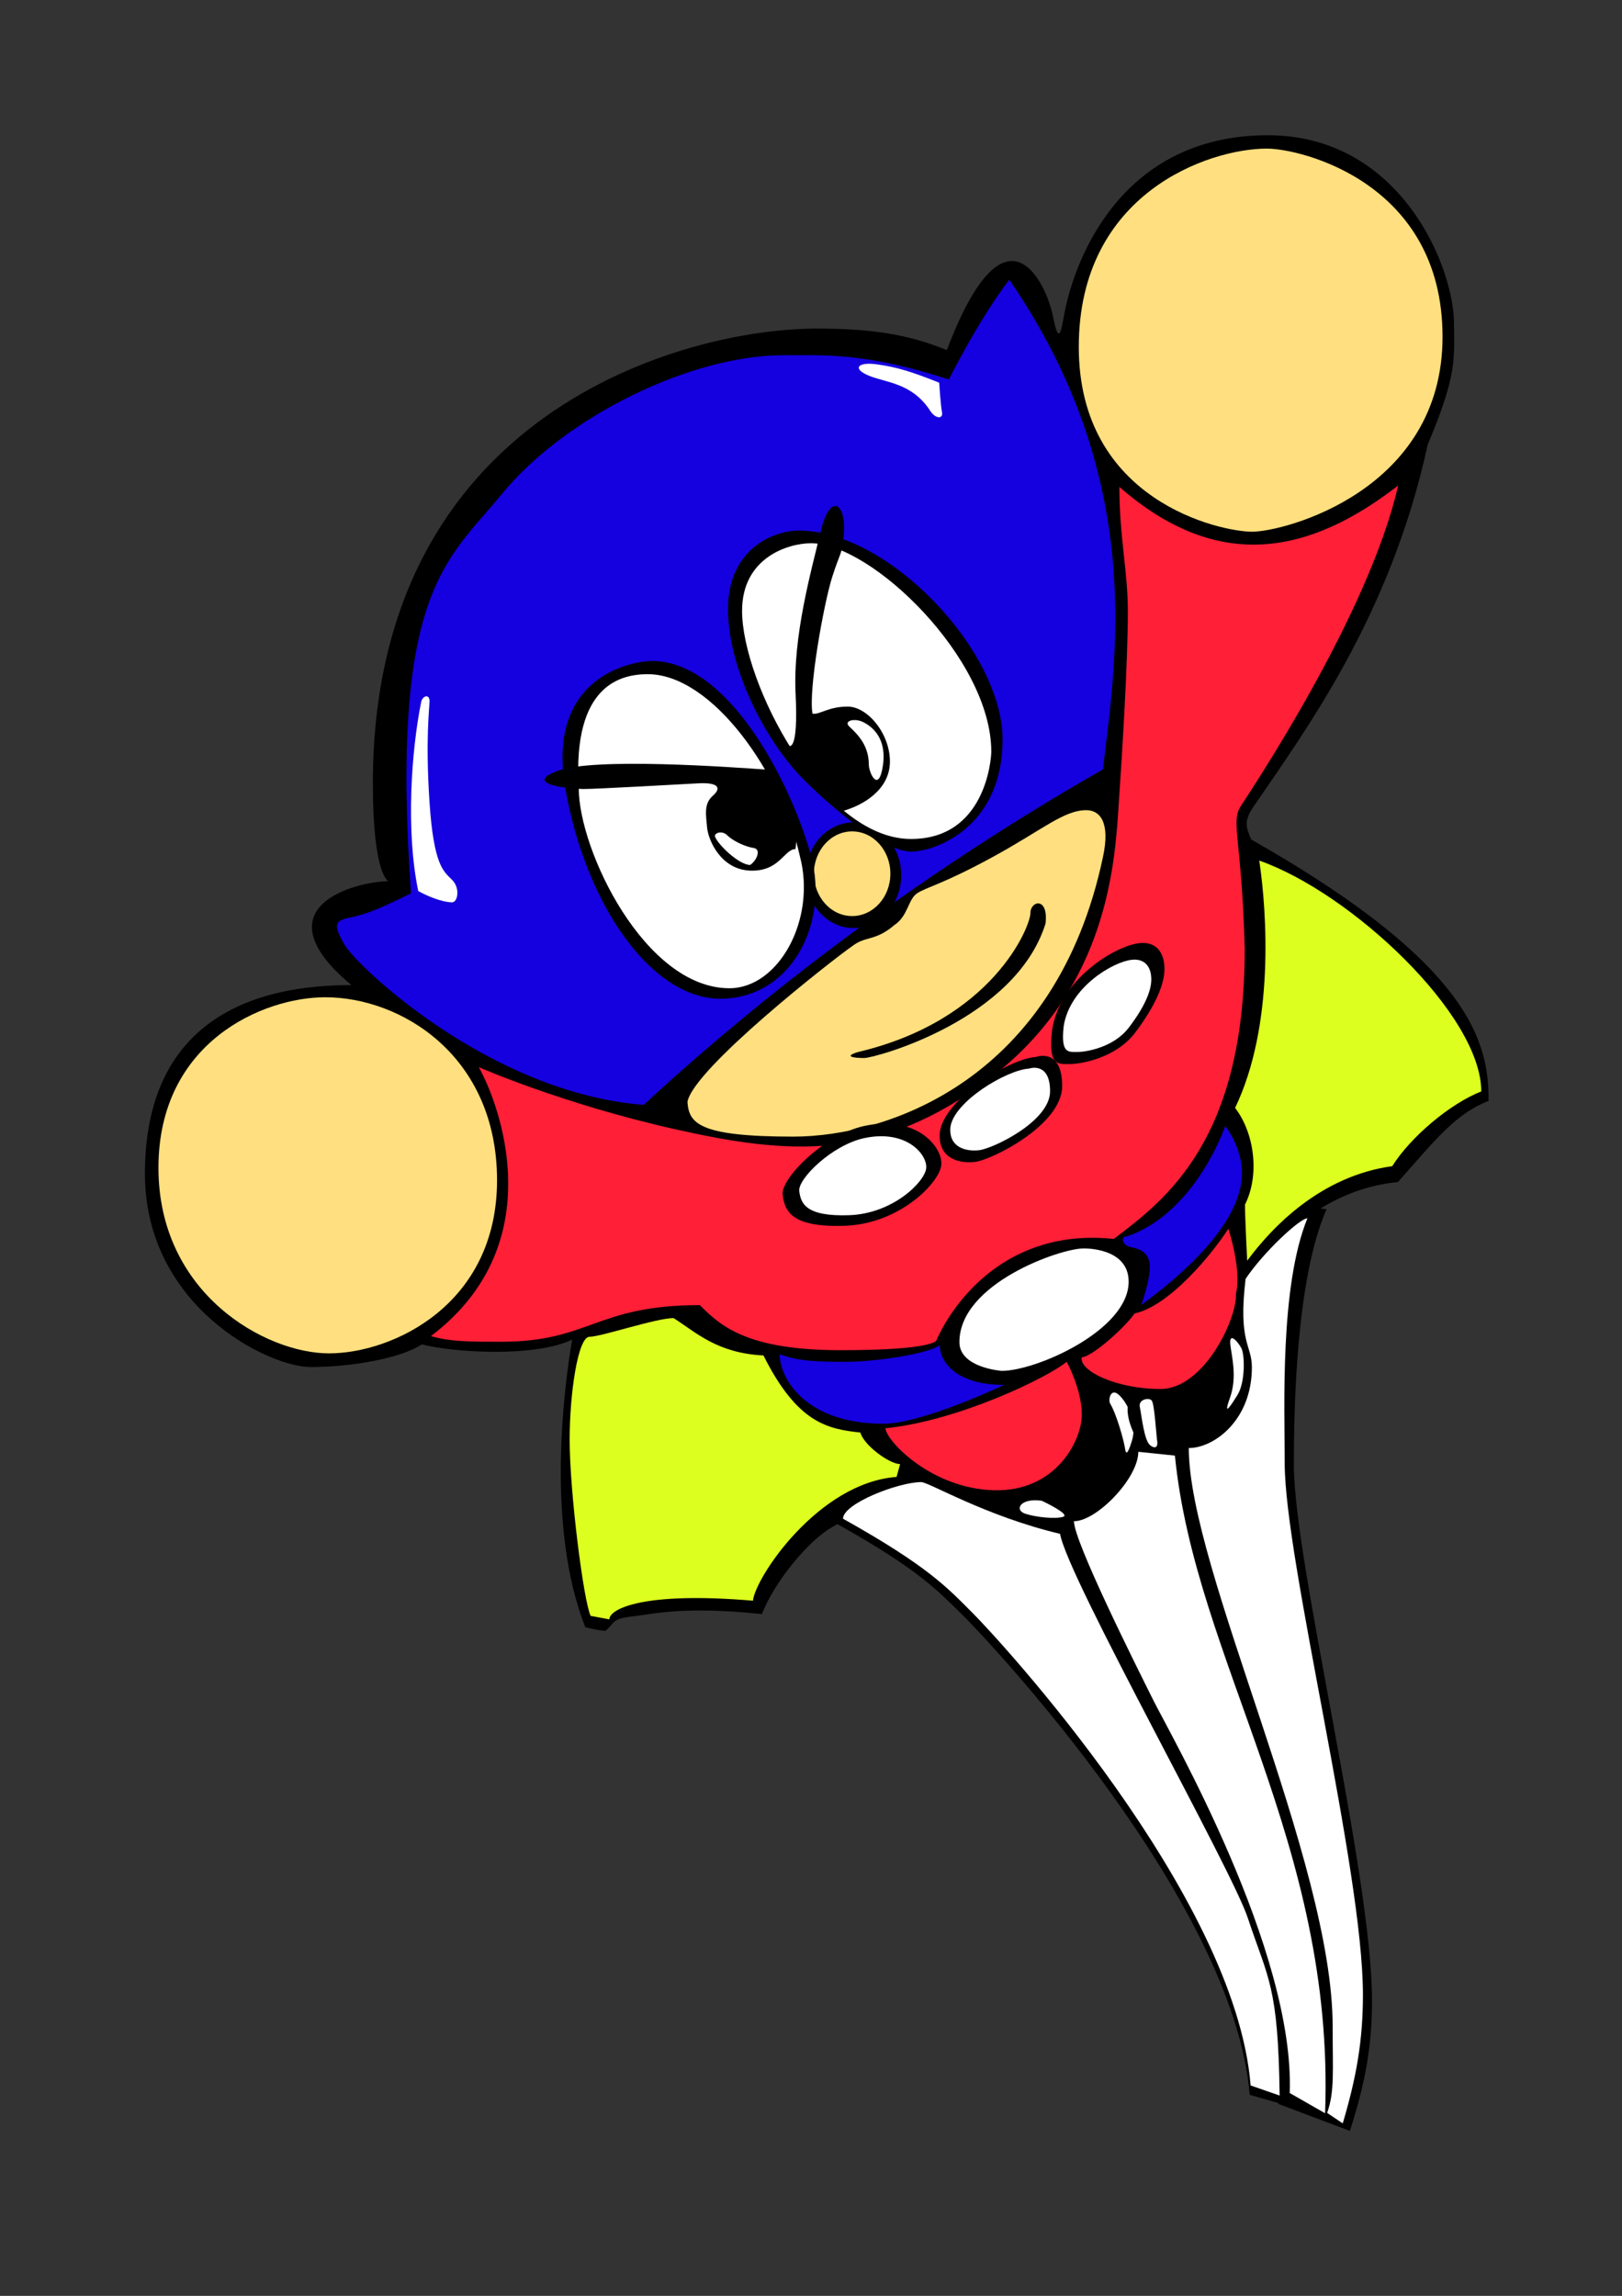 <?xml version="1.0" encoding="UTF-8" standalone="no"?>
<svg
   xmlns:dc="http://purl.org/dc/elements/1.1/"
   xmlns:cc="http://creativecommons.org/ns#"
   xmlns:rdf="http://www.w3.org/1999/02/22-rdf-syntax-ns#"
   xmlns:svg="http://www.w3.org/2000/svg"
   xmlns="http://www.w3.org/2000/svg"
   viewBox="0 0 793.333 1122.667"
   height="1122.667"
   width="793.333"
   xml:space="preserve"
   id="svg2"
   version="1.1"><rect x="0" y="0" width="793.333" height="1122.667" fill="#333333" stroke="none"/><defs
     id="defs6" /><g
     transform="matrix(1.333,0,0,-1.333,0,1122.667)"
     id="g10"><path
       id="path12"
       style="fill:#000000;fill-opacity:1;fill-rule:nonzero;stroke:none"
       d="m 459.073,534.262 c -1.75,4.379 -3.062,6.569 1.316,12.698 18.828,27.583 49.912,69.618 63.488,132.231 10.946,25.835 9.635,31.526 9.635,44.224 0,21.014 -19.706,69.182 -68.306,69.182 -54.295,0 -71.369,-46.414 -74.873,-66.554 -0.877,-4.379 -1.751,-11.386 -3.941,0 -2.189,11.383 -17.079,45.537 -38.971,-12.259 -14.01,5.691 -27.15,7.887 -47.727,7.887 -49.038,0 -162.88,-31.088 -162.88,-166.821 0,-33.719 5.692,-35.908 5.692,-35.908 -11.386,0 -48.165,-9.193 -13.576,-38.091 -45.972,0 -75.747,-20.579 -75.747,-69.182 0,-48.603 45.101,-70.936 60.862,-70.936 15.762,0 33.716,3.503 40.723,8.319 11.821,-3.066 41.597,-4.816 55.169,1.751 -3.063,-17.95 -9.632,-68.746 4.818,-105.525 5.252,-1.312 7.442,-1.312 7.442,-1.312 3.502,3.063 2.186,4.376 9.631,5.253 7.446,0.877 19.267,3.943 47.727,0.877 4.378,11.383 16.639,26.705 25.832,31.962 0.604,0.354 1.227,0.707 1.86,1.059 29.76,-16.619 36.837,-24.408 46.073,-33.495 9.566,-9.403 99.474,-104.866 105.213,-175.874 l 10.58,-3.021 c -0.035,-0.094 -0.067,-0.186 -0.104,-0.282 l 26.293,-9.928 c 5.584,17.334 8.118,30.916 8.118,47.781 0,46.378 -28.678,160.597 -28.678,196.671 0,20.61 0.846,68.382 12.007,93.681 -0.387,0 -1.163,0.098 -2.232,0.244 8.105,4.951 17.406,8.605 28.411,9.707 14.014,15.761 21.018,24.958 33.277,29.775 0,20.575 -5.256,49.474 -87.134,95.887 z" /><path
       id="path14"
       style="fill:#000000;fill-opacity:1;fill-rule:nonzero;stroke:none"
       d="m 397.373,335.058 c 1.741,-8.37 7.903,-38.176 -32.529,-41.563 3.839,-5.197 21.914,-18.075 37.272,-4.295 15.358,13.779 27.105,44.501 -4.743,45.858 z" /><path
       id="path16"
       style="fill:#ffffff;fill-opacity:1;fill-rule:nonzero;stroke:none"
       d="m 382.239,291.685 c -7.907,1.131 -10.168,-3.388 -6.102,-4.743 4.067,-1.355 11.292,-2.036 14.004,-1.13 2.713,0.906 -7.902,5.873 -7.902,5.873 z" /><path
       id="path18"
       style="fill:#ffffff;fill-opacity:1;fill-rule:nonzero;stroke:none"
       d="m 407.319,327.375 c 2.382,-3.95 5.084,-13.649 5.536,-16.814 0.452,-3.165 1.751,0.776 2.485,3.161 1.968,6.393 -1.551,13.793 -4.711,16.729 -3.161,2.937 -4.047,-1.855 -3.311,-3.076 z" /><path
       id="path20"
       style="fill:#000000;fill-opacity:1;fill-rule:nonzero;stroke:none"
       d="m 452.489,355.839 c -2.713,-9.262 -13.328,-31.17 -36.369,-24.169 -6.734,-7.17 2.937,-20.557 2.937,-20.557 13.78,-0.679 39.307,4.74 38.176,28.911 0,9.94 -4.743,15.815 -4.743,15.815 z" /><path
       id="path22"
       style="fill:#ffffff;fill-opacity:1;fill-rule:nonzero;stroke:none"
       d="m 418.212,326.184 c 0.711,-3.626 1.628,-12.487 3.833,-14.171 2.205,-1.682 2.85,-0.113 2.557,1.511 -0.292,1.624 -0.987,13.533 -1.976,14.868 -0.987,1.336 -4.938,0.462 -4.414,-2.208 z" /><path
       id="path24"
       style="fill:#ffffff;fill-opacity:1;fill-rule:nonzero;stroke:none"
       d="m 451.443,348.916 c 0.487,-4.409 2.603,-11.809 -0.172,-19.569 -2.773,-7.76 0.799,-2.039 2.772,1.111 2.93,4.682 2.686,14.723 1.483,17.097 -1.201,2.375 -4.635,6.351 -4.083,1.361 z" /><path
       id="path26"
       style="fill:#1500df;fill-opacity:1;fill-rule:nonzero;stroke:none"
       d="m 287.169,711.887 c -33.264,0 -79.528,-22.17 -103.119,-51.007 -19.958,-24.396 -41.027,-35.483 -33.264,-146.362 -11.09,-5.542 -16.635,-7.761 -22.18,-8.868 -5.542,-1.111 -6.653,-2.219 -2.216,-9.979 4.438,-7.763 53.223,-54.333 109.772,-58.77 29.938,27.722 88.706,77.618 168.539,123.077 4.434,38.812 16.629,105.337 -34.375,179.625 -11.087,-14.41 -22.173,-36.59 -22.173,-36.59 -31.049,9.979 -45.463,8.874 -60.984,8.874 z" /><path
       id="path28"
       style="fill:#ff1f37;fill-opacity:1;fill-rule:nonzero;stroke:none"
       d="m 413.836,618.127 c 0,-19.117 -2.065,-52.176 -3.615,-74.906 -1.55,-22.732 -6.201,-65.612 -47.012,-96.608 -40.81,-30.994 -74.39,-27.894 -115.716,-18.594 -41.33,9.297 -71.81,22.729 -71.81,22.729 7.231,-12.916 27.381,-64.575 -17.564,-98.672 7.231,-2.066 13.949,-2.066 25.828,-2.066 32.55,0 34.616,13.433 72.844,13.433 7.491,-7.491 17.047,-16.532 51.66,-16.532 34.611,0 35.129,3.616 35.129,3.616 6.198,13.948 25.831,41.326 65.092,37.194 19.114,14.465 48.045,36.162 48.045,106.422 -1.033,39.777 -5.165,46.492 -1.55,52.177 3.615,5.685 47.008,70.257 57.858,117.785 -32.03,-24.795 -65.608,-32.546 -102.288,-0.517 0,-18.597 3.1,-30.997 3.1,-45.462 z" /><path
       id="path30"
       style="fill:#ffffff;fill-opacity:1;fill-rule:nonzero;stroke:none"
       d="m 154.503,584.551 c -3.541,-17.694 -5.685,-47.008 -1.033,-69.224 5.682,-3.1 10.331,-4.132 12.396,-4.132 2.066,0 3.103,5.168 0,8.268 -3.099,3.099 -6.711,5.165 -8.264,28.411 -1.553,23.246 0,34.609 0,37.195 0,2.585 -2.586,2.065 -3.099,-0.517 z" /><path
       id="path32"
       style="fill:#ffffff;fill-opacity:1;fill-rule:nonzero;stroke:none"
       d="m 344.612,701.823 c -10.334,4.132 -15.496,5.682 -22.73,6.714 -7.234,1.033 -9.304,-1.549 -3.103,-4.132 6.201,-2.582 15.502,-2.582 22.216,-12.399 2.065,-3.616 5.165,-3.619 4.648,-1.033 -0.516,2.586 -1.032,10.85 -1.032,10.85 z" /><path
       id="path34"
       style="fill:#000000;fill-opacity:1;fill-rule:nonzero;stroke:none"
       d="m 330.676,521.145 c 0,-10.701 -7.838,-19.38 -17.508,-19.38 -9.665,0 -17.503,8.68 -17.503,19.38 0,10.7 7.838,19.374 17.503,19.374 9.67,0 17.508,-8.673 17.508,-19.374 z" /><path
       id="path36"
       style="fill:#ffdf7f;fill-opacity:1;fill-rule:nonzero;stroke:none"
       d="m 326.699,521.697 c 0,-8.576 -6.278,-15.531 -14.032,-15.531 -7.745,0 -14.03,6.955 -14.03,15.531 0,8.575 6.285,15.527 14.03,15.527 7.754,0 14.032,-6.952 14.032,-15.527 z" /><path
       id="path38"
       style="fill:#000000;fill-opacity:1;fill-rule:nonzero;stroke:none"
       d="m 293.069,647.581 c -9.158,0 -25.949,-6.685 -25.949,-28.8 0,-22.119 13.994,-48.61 27.475,-62.24 13.481,-13.631 31.034,-26.745 39.683,-26.745 8.65,0 33.58,8.742 33.58,41.148 0,32.403 -41.717,76.637 -74.79,76.637 z" /><path
       id="path40"
       style="fill:#ffffff;fill-opacity:1;fill-rule:nonzero;stroke:none"
       d="m 297.6,642.929 c -8.268,0 -25.314,-5.165 -25.314,-24.798 0,-26.345 29.447,-83.687 61.993,-83.687 27.382,0 29.447,29.444 29.447,32.03 0,34.096 -43.912,76.455 -66.126,76.455 z" /><path
       id="path42"
       style="fill:#000000;fill-opacity:1;fill-rule:nonzero;stroke:none"
       d="m 305.348,630.533 c 2.72,8.602 3.619,8.268 4.136,14.465 1.549,11.879 -4.648,17.564 -8.268,2.583 -3.616,-14.982 -10.33,-38.744 -9.297,-59.927 1.033,-21.18 -2.066,-20.66 -4.132,-17.561 0,-8.267 21.697,-25.315 21.697,-25.315 7.231,2.066 17.048,7.747 17.048,18.081 0,10.334 -8.268,20.147 -15.499,20.147 -7.23,0 -10.333,-3.099 -12.916,-2.583 -1.549,8.784 4.133,40.294 7.231,50.11 z" /><path
       id="path44"
       style="fill:#ffffff;fill-opacity:1;fill-rule:nonzero;stroke:none"
       d="m 318.78,561.825 c 0,-3.103 3.619,-10.847 5.168,-0.517 1.55,10.33 -4.135,14.465 -7.233,16.015 -3.1,1.55 -7.231,0.513 -5.166,-1.552 2.066,-2.066 7.231,-6.198 7.231,-13.946 z" /><path
       id="path46"
       style="fill:#000000;fill-opacity:1;fill-rule:nonzero;stroke:none"
       d="m 239.073,599.757 c -4.99,0 -39.085,-4.157 -31.601,-46.985 7.484,-42.827 32.017,-77.754 57.796,-76.923 25.779,0.832 38.67,28.275 32.432,51.976 -6.236,23.7 -29.105,71.933 -58.627,71.933 z" /><path
       id="path48"
       style="fill:#ffffff;fill-opacity:1;fill-rule:nonzero;stroke:none"
       d="m 237.676,594.888 c -9.414,0 -27.709,-3.446 -25.315,-41.843 0,-22.732 24.282,-73.359 55.279,-73.359 18.081,0 32.03,25.315 25.828,48.561 -6.714,29.963 -32.029,66.642 -55.791,66.642 z" /><path
       id="path50"
       style="fill:#000000;fill-opacity:1;fill-rule:nonzero;stroke:none"
       d="m 281.901,559.84 c -14.199,1.014 -64.033,4.574 -77.339,-0.415 -13.306,-4.99 4.989,-6.653 9.563,-6.653 4.574,0 34.512,1.663 41.996,2.079 7.485,0.416 8.732,-1.663 5.406,-4.574 -3.327,-2.911 -2.495,-7.068 -2.079,-11.642 0.415,-4.574 4.989,-15.385 15.8,-15.801 10.811,-0.415 12.474,7.9 16.632,7.9 1.663,10.811 -4.158,28.691 -9.979,29.106 z" /><path
       id="path52"
       style="fill:#ffffff;fill-opacity:1;fill-rule:nonzero;stroke:none"
       d="m 262.358,535.308 c 0.923,-2.761 8.732,-10.395 12.89,-10.395 2.495,1.663 4.158,5.821 1.248,6.237 -2.911,0.415 -7.485,2.495 -9.564,4.574 -2.079,2.079 -4.989,0.832 -4.574,-0.415 z" /><path
       id="path54"
       style="fill:#ffdf7f;fill-opacity:1;fill-rule:nonzero;stroke:none"
       d="m 398.602,545.008 c -8.316,0 -16.077,-7.205 -34.372,-17.184 -18.296,-9.979 -24.393,-11.09 -27.72,-13.306 -3.325,-2.216 -3.325,-8.316 -8.316,-11.643 -7.207,-6.101 -10.534,-3.882 -15.524,-7.764 -7.204,-4.989 -58.212,-44.906 -60.427,-57.101 0.552,-7.764 3.878,-12.754 38.805,-12.754 34.928,0 96.469,21.07 113.653,102.567 2.772,12.753 -1.11,17.184 -6.1,17.184 z" /><path
       id="path56"
       style="fill:#000000;fill-opacity:1;fill-rule:nonzero;stroke:none"
       d="m 378.09,507.313 c 0,-5.022 -13.86,-39.365 -63.201,-51.007 -5.545,-1.664 -1.666,-2.216 2.216,-2.216 3.882,0 55.438,13.858 66.527,49.337 1.111,9.979 -5.542,8.319 -5.542,3.885 z" /><path
       id="path58"
       style="fill:#000000;fill-opacity:1;fill-rule:nonzero;stroke:none"
       d="m 316.967,429.135 c -14.796,-3.283 -30.492,-19.363 -29.797,-25.103 0.695,-5.744 2.771,-12.201 22.87,-11.48 20.098,0.722 34.654,15.785 35.343,22.239 0.69,6.451 -9.011,18.646 -28.415,14.344 z" /><path
       id="path60"
       style="fill:#ffffff;fill-opacity:1;fill-rule:nonzero;stroke:none"
       d="m 317.104,424.705 c -11.838,-2.537 -24.393,-14.966 -23.84,-19.403 0.558,-4.437 2.222,-9.427 18.298,-8.871 16.076,0.556 27.722,12.201 28.274,17.188 0.552,4.986 -7.209,14.413 -22.732,11.087 z" /><path
       id="path62"
       style="fill:#000000;fill-opacity:1;fill-rule:nonzero;stroke:none"
       d="m 380.209,454.494 c -10.208,-0.715 -34.028,-15.69 -35.386,-27.814 -0.679,-9.271 6.806,-11.409 12.929,-10.698 6.127,0.712 31.981,13.55 31.981,27.811 0,14.267 -9.524,10.701 -9.524,10.701 z" /><path
       id="path64"
       style="fill:#ffffff;fill-opacity:1;fill-rule:nonzero;stroke:none"
       d="m 377.535,450.206 c -8.316,-0.553 -27.723,-12.195 -28.83,-21.622 -0.552,-7.206 5.545,-8.868 10.534,-8.316 4.99,0.559 26.057,10.535 26.057,21.622 0,11.09 -7.761,8.316 -7.761,8.316 z" /><path
       id="path66"
       style="fill:#000000;fill-opacity:1;fill-rule:nonzero;stroke:none"
       d="m 418.021,496.223 c -8.744,-0.994 -29.161,-13.085 -32.007,-31.99 -1.424,-13.085 2.134,-12.361 6.402,-12.361 4.265,0 17.067,2.18 24.185,11.633 7.114,9.453 10.668,17.451 10.668,23.266 0,5.814 -2.849,10.177 -9.248,9.453 z" /><path
       id="path68"
       style="fill:#ffffff;fill-opacity:1;fill-rule:nonzero;stroke:none"
       d="m 415.233,490.122 c -6.815,-0.753 -22.733,-9.976 -24.948,-24.389 -1.107,-9.979 1.663,-9.427 4.989,-9.427 3.327,0 13.306,1.663 18.851,8.868 5.545,7.212 8.316,13.306 8.316,17.743 0,4.438 -2.219,7.761 -7.208,7.205 z" /><path
       id="path70"
       style="fill:#1500df;fill-opacity:1;fill-rule:nonzero;stroke:none"
       d="m 418.748,363.487 c 21.007,15.385 36.957,32.762 36.957,48.467 0,9.424 -6.097,17.189 -6.097,17.189 -6.102,-16.079 -18.299,-34.372 -36.038,-40.473 -2.772,0 -1.66,-3.326 1.11,-3.882 2.771,-0.556 7.205,-1.666 7.205,-7.208 0,-5.542 -3.138,-14.093 -3.138,-14.093 z" /><path
       id="path72"
       style="fill:#1500df;fill-opacity:1;fill-rule:nonzero;stroke:none"
       d="m 368.455,334.203 c -18.957,-8.796 -35.827,-14.28 -44.144,-14.28 -29.382,0 -38.253,17.188 -38.253,25.504 7.206,-2.775 15.521,-2.775 24.948,-2.775 9.427,0 29.382,2.775 33.819,6.102 0,-6.653 6.789,-14.684 23.629,-14.551 z" /><path
       id="path74"
       style="fill:#ffffff;fill-opacity:1;fill-rule:nonzero;stroke:none"
       d="m 397.493,384.232 c -8.316,0 -45.462,-12.75 -45.462,-34.371 0,-9.424 15.524,-10.535 15.524,-10.535 12.751,0 46.569,14.973 46.569,32.712 0,12.75 -16.632,12.194 -16.632,12.194 z" /><path
       id="path76"
       style="fill:#ffdf7f;fill-opacity:1;fill-rule:nonzero;stroke:none"
       d="m 119.342,476.381 c -22.837,0 -61.201,-16.44 -61.201,-62.575 0,-46.135 39.28,-68.058 62.571,-68.058 23.298,0 61.662,17.811 61.662,63.487 0,45.676 -35.167,67.145 -63.033,67.145 z" /><path
       id="path78"
       style="fill:#ffdf7f;fill-opacity:1;fill-rule:nonzero;stroke:none"
       d="m 464.853,787.699 c -21.205,0 -69.022,-16.216 -69.022,-72.766 0,-56.548 51.976,-67.775 63.617,-67.775 11.643,0 69.855,14.969 69.855,71.518 0,56.549 -51.976,69.023 -64.45,69.023 z" /><path
       id="path80"
       style="fill:#ff1f37;fill-opacity:1;fill-rule:nonzero;stroke:none"
       d="m 391.396,342.652 c -6.652,-5.542 -39.36,-21.622 -66.527,-24.392 0.552,-4.989 17.186,-22.174 39.916,-22.73 22.73,-0.555 32.153,18.296 32.153,27.72 0,9.424 -5.542,19.402 -5.542,19.402 z" /><path
       id="path82"
       style="fill:#ff1f37;fill-opacity:1;fill-rule:nonzero;stroke:none"
       d="m 450.716,391.441 c -6.097,-9.424 -21.618,-28.271 -34.371,-31.046 -4.438,-6.101 -16.08,-16.079 -19.407,-16.079 -1.107,-4.99 12.754,-11.643 28.831,-11.643 16.076,0 28.27,26.056 27.719,34.928 2.218,8.871 -2.772,23.84 -2.772,23.84 z" /><path
       id="path84"
       style="fill:#ffffff;fill-opacity:1;fill-rule:nonzero;stroke:none"
       d="m 338.027,298.525 c -8.335,0 -28.709,-7.873 -28.709,-13.429 31.487,-17.594 38.432,-25.464 47.693,-34.726 9.261,-9.261 96.316,-103.262 101.871,-173.182 l 10.648,-3.703 c -0.52,40.366 -4.242,42.733 -11.573,64.826 -5.558,17.597 -66.213,125.023 -68.994,141.23 -27.322,6.483 -48.154,18.983 -50.936,18.983 z" /><path
       id="path86"
       style="fill:#ffffff;fill-opacity:1;fill-rule:nonzero;stroke:none"
       d="m 431.099,308.244 -13.43,1.392 c 0,-9.726 -15.277,-25.468 -23.612,-25.468 0,-7.409 22.687,-52.79 29.171,-65.755 6.483,-12.965 51.861,-91.682 50.01,-144.007 l 12.965,-7.41 c 3.703,99.09 -47.693,166.233 -55.103,241.248 z" /><path
       id="path88"
       style="fill:#ffffff;fill-opacity:1;fill-rule:nonzero;stroke:none"
       d="m 436.192,311.019 c 0,-44.454 52.787,-151.416 52.787,-212.077 0,-16.671 0.757,-23.95 -2.021,-31.822 l 5.724,-3.832 c 5.097,17.132 7.409,30.558 7.409,47.228 0,45.843 -28.706,159.291 -28.706,194.945 0,20.374 -1.855,64.823 8.332,89.83 -2.777,0 -16.203,-12.504 -22.686,-22.227 -2.78,-23.616 2.312,-24.077 2.312,-32.413 0,-19.448 -13.891,-29.628 -23.151,-29.633 z" /><path
       id="path90"
       style="fill:#ddff1f;fill-opacity:1;fill-rule:nonzero;stroke:none"
       d="m 462.056,526.511 c 2.824,-18.951 5.643,-60.48 -8.871,-90.719 6.854,-8.872 9.271,-24.195 3.628,-35.483 0,-4.837 0.81,-20.564 0.81,-20.564 9.274,12.5 27.015,31.049 53.223,34.678 6.854,10.885 21.371,22.983 32.66,27.416 0,28.226 -47.982,72.98 -81.449,84.671 z" /><path
       id="path92"
       style="fill:#ddff1f;fill-opacity:1;fill-rule:nonzero;stroke:none"
       d="m 209.019,314.132 c 0,-19.277 5.139,-59.545 7.712,-64.686 4.71,-0.857 6.854,-1.287 6.854,-1.287 0,3.856 12.422,10.281 52.69,6.854 0.857,8.57 23.993,43.266 52.696,45.41 0.855,2.999 1.283,4.713 1.283,4.713 -3.856,0 -13.283,6.857 -14.565,11.568 -11.993,1.283 -23.133,3.427 -35.555,28.274 -17.139,0.855 -24.847,8.569 -32.987,13.708 -6.429,0 -26.563,-6.854 -30.844,-6.854 -4.288,0 -7.283,-20.995 -7.283,-37.701 z" /></g></svg>